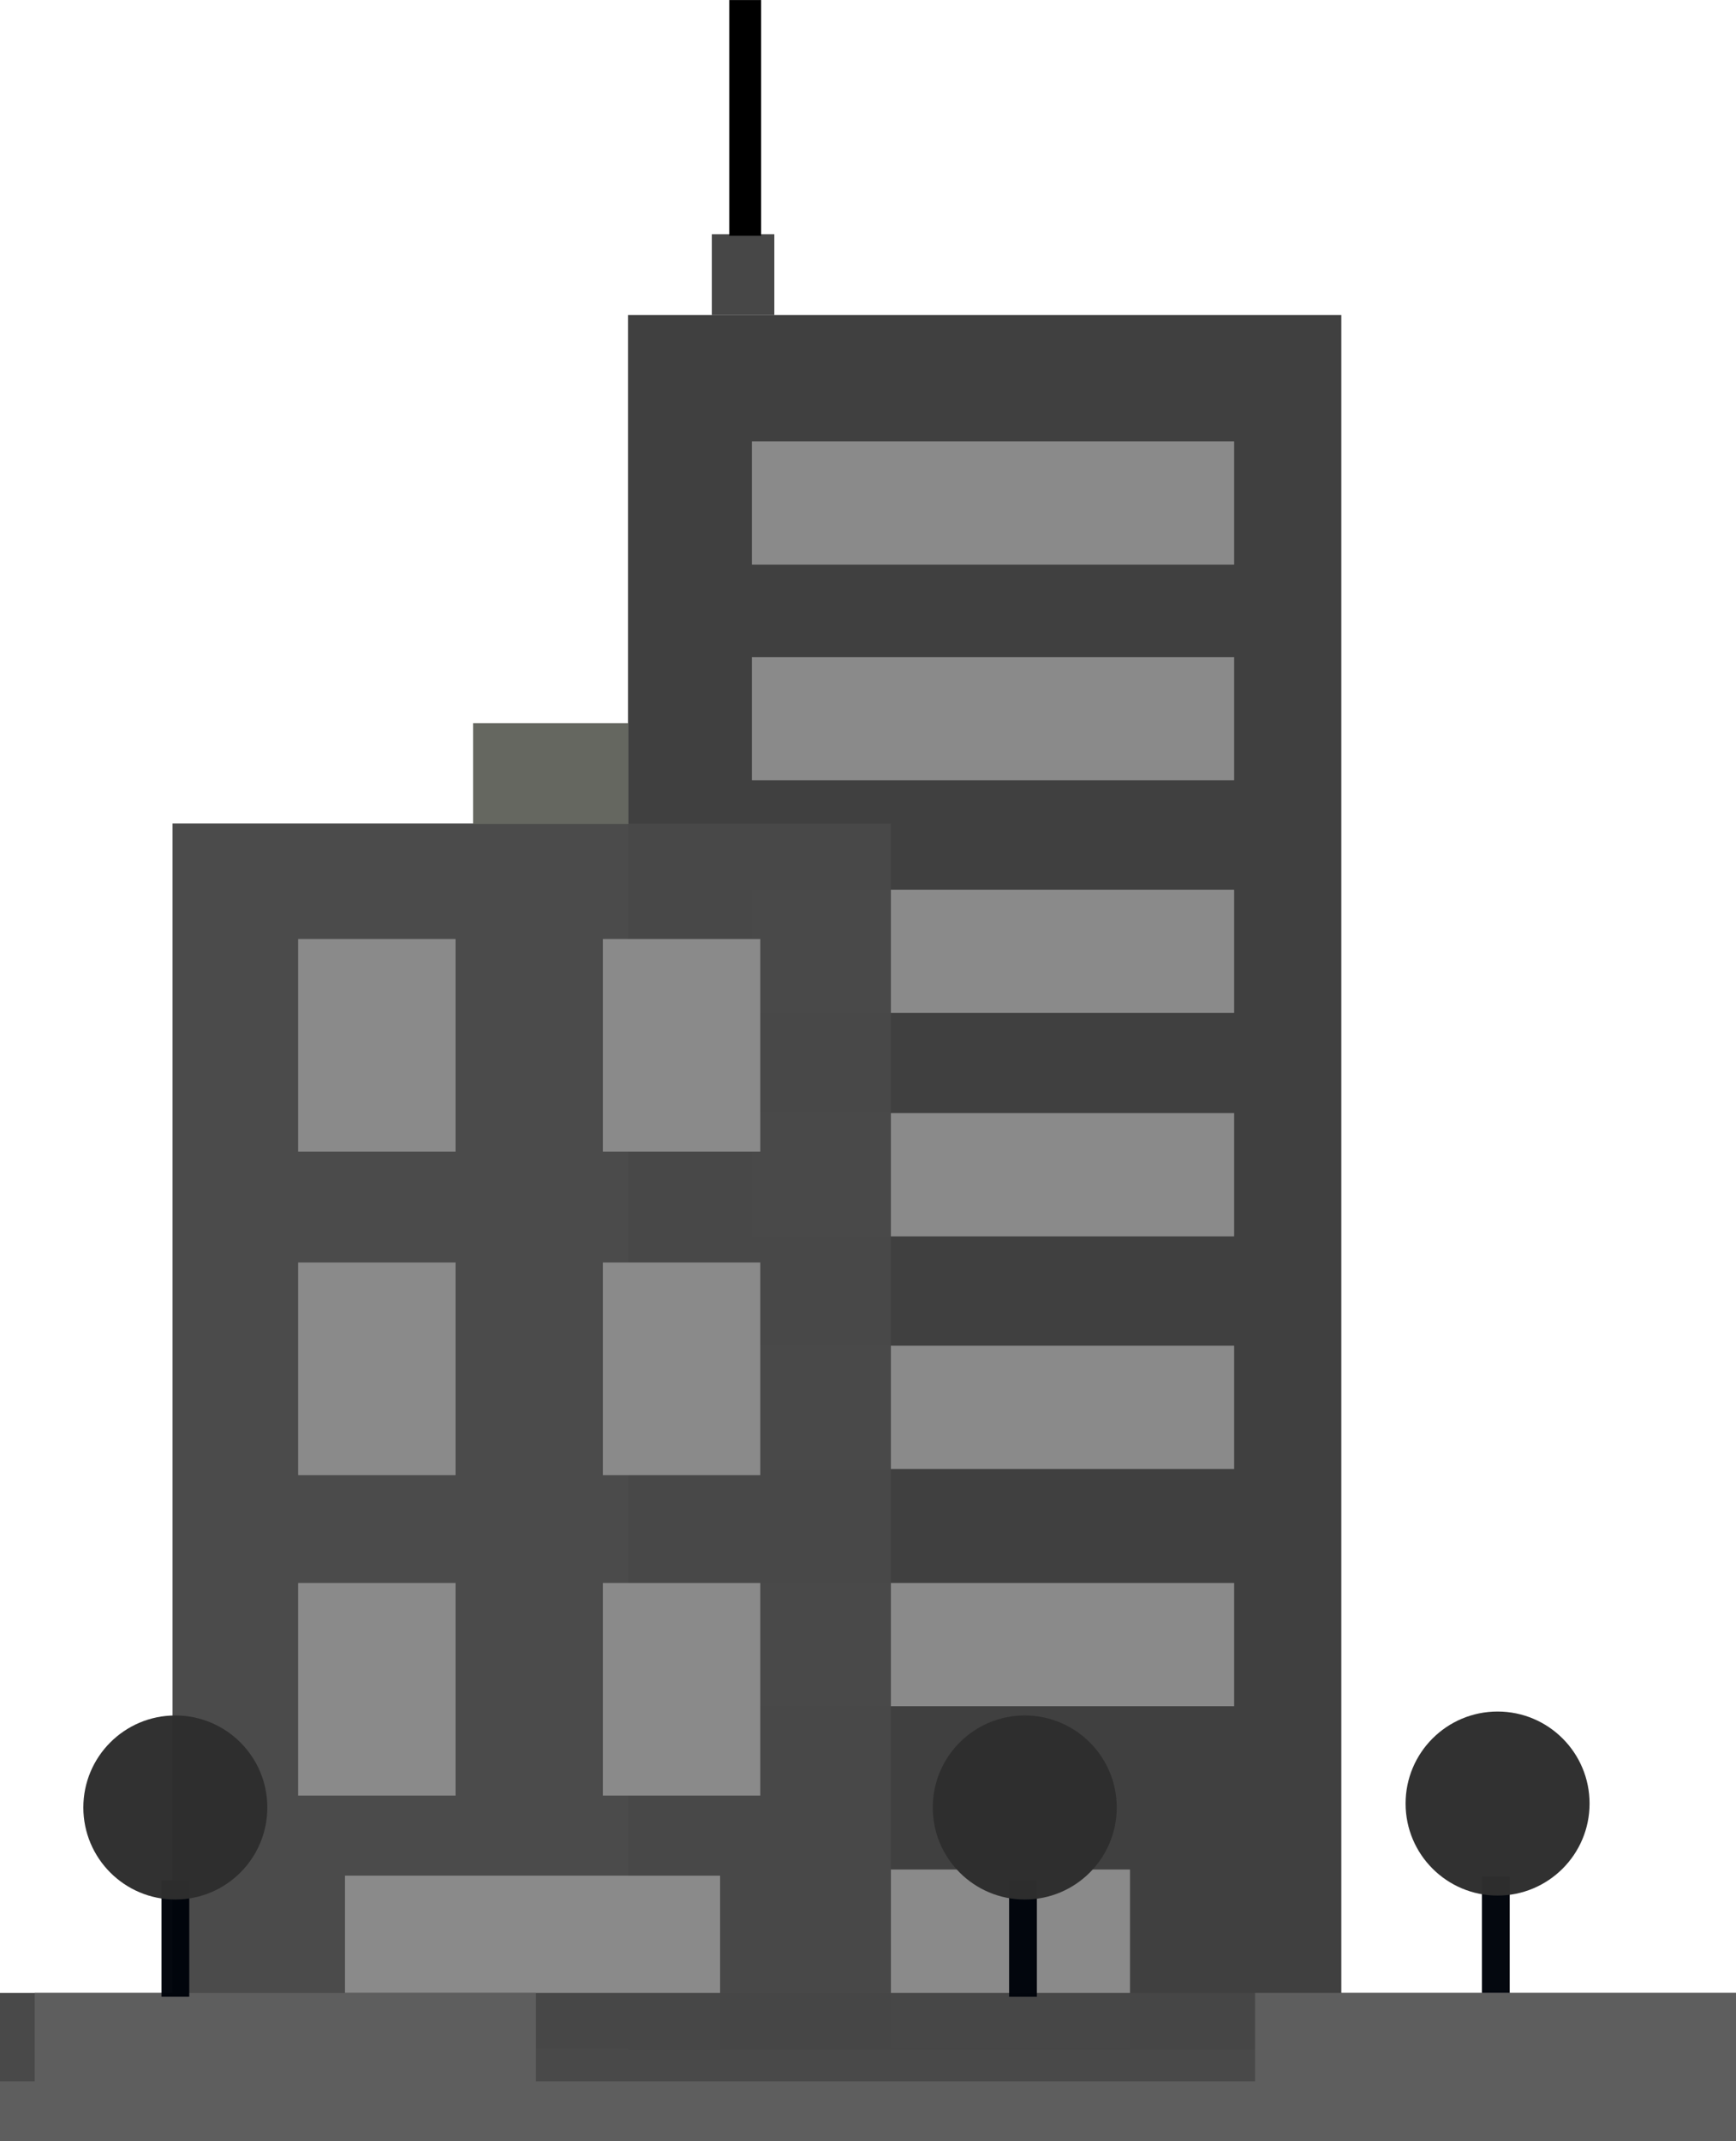 <?xml version="1.0" encoding="UTF-8" standalone="no"?>
<svg
   width="46.782mm"
   height="57.68mm"
   viewBox="0 0 46.782 57.68"
   version="1.1"
   id="svg8760"
   inkscape:export-filename="wiezowiec2.png"
   inkscape:export-xdpi="96"
   inkscape:export-ydpi="96"
   inkscape:version="1.2 (1:1.2.1+202207142221+cd75a1ee6d)"
   sodipodi:docname="wiezowiec2.svg"
   xmlns:inkscape="http://www.inkscape.org/namespaces/inkscape"
   xmlns:sodipodi="http://sodipodi.sourceforge.net/DTD/sodipodi-0.dtd"
   xmlns="http://www.w3.org/2000/svg"
   xmlns:svg="http://www.w3.org/2000/svg"
   xmlns:rdf="http://www.w3.org/1999/02/22-rdf-syntax-ns#"
   xmlns:cc="http://creativecommons.org/ns#"
   xmlns:dc="http://purl.org/dc/elements/1.1/">
  <defs
     id="defs8754" />
  <sodipodi:namedview
     id="base"
     pagecolor="#ffffff"
     bordercolor="#666666"
     borderopacity="1.0"
     inkscape:pageopacity="0.0"
     inkscape:pageshadow="2"
     inkscape:zoom="1"
     inkscape:cx="58"
     inkscape:cy="113"
     inkscape:document-units="mm"
     inkscape:current-layer="layer1"
     inkscape:document-rotation="0"
     showgrid="false"
     inkscape:window-width="2560"
     inkscape:window-height="1305"
     inkscape:window-x="0"
     inkscape:window-y="27"
     inkscape:window-maximized="1"
     inkscape:showpageshadow="2"
     inkscape:pagecheckerboard="0"
     inkscape:deskcolor="#d1d1d1" />
  <g
     inkscape:label="Warstwa 1"
     inkscape:groupmode="layer"
     id="layer1"
     transform="translate(-79.418,130.894)">
    <rect
       style="opacity:0.982;fill:#3d3d3d;fill-opacity:1;stroke:none;stroke-width:0.171;stroke-miterlimit:4;stroke-dasharray:none"
       id="rect847"
       width="19.223"
       height="46.728"
       x="96.341"
       y="-122.407" />
    <rect
       style="opacity:0.982;fill:#8d8d8d;fill-opacity:0.984;stroke:none;stroke-width:0.171;stroke-miterlimit:4;stroke-dasharray:none"
       id="rect853"
       width="12.996"
       height="3.32"
       x="99.68"
       y="-119.004" />
    <rect
       style="opacity:0.982;fill:#8d8d8d;fill-opacity:0.984;stroke:none;stroke-width:0.171;stroke-miterlimit:4;stroke-dasharray:none"
       id="rect853-4"
       width="12.996"
       height="3.32"
       x="99.68"
       y="-113.194" />
    <rect
       style="opacity:0.982;fill:#8d8d8d;fill-opacity:0.984;stroke:none;stroke-width:0.171;stroke-miterlimit:4;stroke-dasharray:none"
       id="rect853-5"
       width="12.996"
       height="3.32"
       x="99.68"
       y="-106.928" />
    <rect
       style="opacity:0.982;fill:#8d8d8d;fill-opacity:0.984;stroke:none;stroke-width:0.171;stroke-miterlimit:4;stroke-dasharray:none"
       id="rect853-1"
       width="12.996"
       height="3.32"
       x="99.68"
       y="-100.91" />
    <rect
       style="opacity:0.982;fill:#8d8d8d;fill-opacity:0.984;stroke:none;stroke-width:0.171;stroke-miterlimit:4;stroke-dasharray:none"
       id="rect853-3"
       width="12.996"
       height="3.32"
       x="99.68"
       y="-94.644" />
    <rect
       style="opacity:0.982;fill:#8d8d8d;fill-opacity:0.984;stroke:none;stroke-width:0.171;stroke-miterlimit:4;stroke-dasharray:none"
       id="rect853-3-8"
       width="12.996"
       height="3.32"
       x="99.68"
       y="-88.253" />
    <rect
       style="opacity:0.982;fill:#8d8d8d;fill-opacity:0.984;stroke:none;stroke-width:0.171;stroke-miterlimit:4;stroke-dasharray:none"
       id="rect865"
       width="6.444"
       height="4.81"
       x="103.426"
       y="-80.534" />
    <rect
       style="opacity:0.982;fill:#494949;fill-opacity:1;stroke:#ffc57b;stroke-width:0.171;stroke-miterlimit:4;stroke-dasharray:none;stroke-opacity:0"
       id="rect849"
       width="19.359"
       height="32.992"
       x="84.067"
       y="-108.712" />
    <rect
       style="opacity:0.982;fill:#8d8d8d;fill-opacity:0.984;stroke:none;stroke-width:0.171;stroke-miterlimit:4;stroke-dasharray:none"
       id="rect867"
       width="4.242"
       height="5.727"
       x="87.452"
       y="-105.6" />
    <rect
       style="opacity:0.982;fill:#8d8d8d;fill-opacity:0.984;stroke:none;stroke-width:0.171;stroke-miterlimit:4;stroke-dasharray:none"
       id="rect867-3"
       width="4.242"
       height="5.727"
       x="95.664"
       y="-105.6" />
    <rect
       style="opacity:0.982;fill:#8d8d8d;fill-opacity:0.984;stroke:none;stroke-width:0.171;stroke-miterlimit:4;stroke-dasharray:none"
       id="rect867-9"
       width="4.242"
       height="5.727"
       x="87.452"
       y="-96.885" />
    <rect
       style="opacity:0.982;fill:#8d8d8d;fill-opacity:0.984;stroke:none;stroke-width:0.171;stroke-miterlimit:4;stroke-dasharray:none"
       id="rect908"
       width="10.108"
       height="4.648"
       x="88.715"
       y="-80.368" />
    <rect
       style="opacity:0.982;fill:#8d8d8d;fill-opacity:0.984;stroke:none;stroke-width:0.171;stroke-miterlimit:4;stroke-dasharray:none"
       id="rect867-0"
       width="4.242"
       height="5.727"
       x="87.452"
       y="-88.253" />
    <rect
       style="opacity:0.982;fill:#8d8d8d;fill-opacity:0.984;stroke:none;stroke-width:0.171;stroke-miterlimit:4;stroke-dasharray:none"
       id="rect867-4"
       width="4.242"
       height="5.727"
       x="95.664"
       y="-88.253" />
    <rect
       style="opacity:0.982;fill:#8d8d8d;fill-opacity:0.984;stroke:none;stroke-width:0.171;stroke-miterlimit:4;stroke-dasharray:none"
       id="rect867-6"
       width="4.242"
       height="5.727"
       x="95.664"
       y="-96.885" />
    <rect
       style="opacity:0.982;fill:#414141;fill-opacity:0.984;stroke:none;stroke-width:0.171;stroke-miterlimit:4;stroke-dasharray:none"
       id="rect996"
       width="1.685"
       height="2.179"
       x="98.6"
       y="-124.584" />
    <path
       style="fill:none;stroke:#000000;stroke-width:0.857;stroke-linecap:butt;stroke-linejoin:bevel;stroke-miterlimit:4;stroke-dasharray:none;stroke-opacity:1"
       d="m 99.5,-124.544 v -6.349"
       id="path1000" />
    <rect
       style="opacity:0.982;fill:#63655e;fill-opacity:1;stroke:none;stroke-width:0.171;stroke-miterlimit:4;stroke-dasharray:none"
       id="rect1116"
       width="4.185"
       height="2.716"
       x="92.167"
       y="-111.414" />
    <rect
       style="opacity:0.982;fill:#464646;fill-opacity:1;stroke:none;stroke-width:0.252;stroke-miterlimit:4;stroke-dasharray:none"
       id="rect851-1-0-3-5"
       width="46.782"
       height="3.999"
       x="79.418"
       y="-77.212" />
    <g
       id="g3962"
       transform="translate(-50.673,-355.078)">
      <rect
         style="opacity:0.982;fill:#01050c;fill-opacity:1;stroke:none;stroke-width:1.323;stroke-linecap:butt;stroke-linejoin:bevel;stroke-miterlimit:4;stroke-dasharray:none;stroke-opacity:0.856"
         id="rect1535-0-5-6-3"
         width="0.748"
         height="3.134"
         x="157.285"
         y="274.838" />
      <circle
         style="opacity:0.982;fill:#2e2e2e;fill-opacity:1;stroke:none;stroke-width:1.323;stroke-linecap:butt;stroke-linejoin:bevel;stroke-miterlimit:4;stroke-dasharray:none;stroke-opacity:0.856"
         id="path1537-3-4-7-7"
         cx="157.706"
         cy="272.873"
         r="2.479" />
    </g>
    <rect
       style="opacity:0.982;fill:#5f5f5f;fill-opacity:1;stroke:none;stroke-width:1.323;stroke-linecap:butt;stroke-linejoin:bevel;stroke-miterlimit:4;stroke-dasharray:none;stroke-opacity:0.856"
       id="rect1539-1-0-2-1"
       width="13.507"
       height="2.573"
       x="80.354"
       y="-77.212" />
    <rect
       style="opacity:0.982;fill:#5f5f5f;fill-opacity:1;stroke:none;stroke-width:1.323;stroke-linecap:butt;stroke-linejoin:bevel;stroke-miterlimit:4;stroke-dasharray:none;stroke-opacity:0.856"
       id="rect1541-2-3-3-0"
       width="46.782"
       height="1.613"
       x="79.418"
       y="-74.827" />
    <rect
       style="opacity:0.982;fill:#5f5f5f;fill-opacity:1;stroke:none;stroke-width:1.323;stroke-linecap:butt;stroke-linejoin:bevel;stroke-miterlimit:4;stroke-dasharray:none;stroke-opacity:0.856"
       id="rect1539-3-6-8-2-5"
       width="12.96"
       height="2.397"
       x="113.24"
       y="-77.212" />
    <rect
       style="opacity:0.982;fill:#01050c;fill-opacity:1;stroke:none;stroke-width:1.323;stroke-linecap:butt;stroke-linejoin:bevel;stroke-miterlimit:4;stroke-dasharray:none;stroke-opacity:0.856"
       id="rect1535-6-8-0-3-5"
       width="0.748"
       height="3.134"
       x="119.354"
       y="-80.346" />
    <circle
       style="opacity:0.982;fill:#2e2e2e;fill-opacity:1;stroke:none;stroke-width:1.323;stroke-linecap:butt;stroke-linejoin:bevel;stroke-miterlimit:4;stroke-dasharray:none;stroke-opacity:0.856"
       id="path1537-4-1-3-8-4"
       cx="119.775"
       cy="-82.311"
       r="2.479" />
    <rect
       style="opacity:0.982;fill:#01050c;fill-opacity:1;stroke:none;stroke-width:1.323;stroke-linecap:butt;stroke-linejoin:bevel;stroke-miterlimit:4;stroke-dasharray:none;stroke-opacity:0.856"
       id="rect1535-0-3-5-2-1"
       width="0.748"
       height="3.134"
       x="83.77"
       y="-80.241" />
    <circle
       style="opacity:0.982;fill:#2e2e2e;fill-opacity:1;stroke:none;stroke-width:1.323;stroke-linecap:butt;stroke-linejoin:bevel;stroke-miterlimit:4;stroke-dasharray:none;stroke-opacity:0.856"
       id="path1537-3-6-6-5-9"
       cx="84.143"
       cy="-82.205"
       r="2.479" />
  </g>
</svg>
